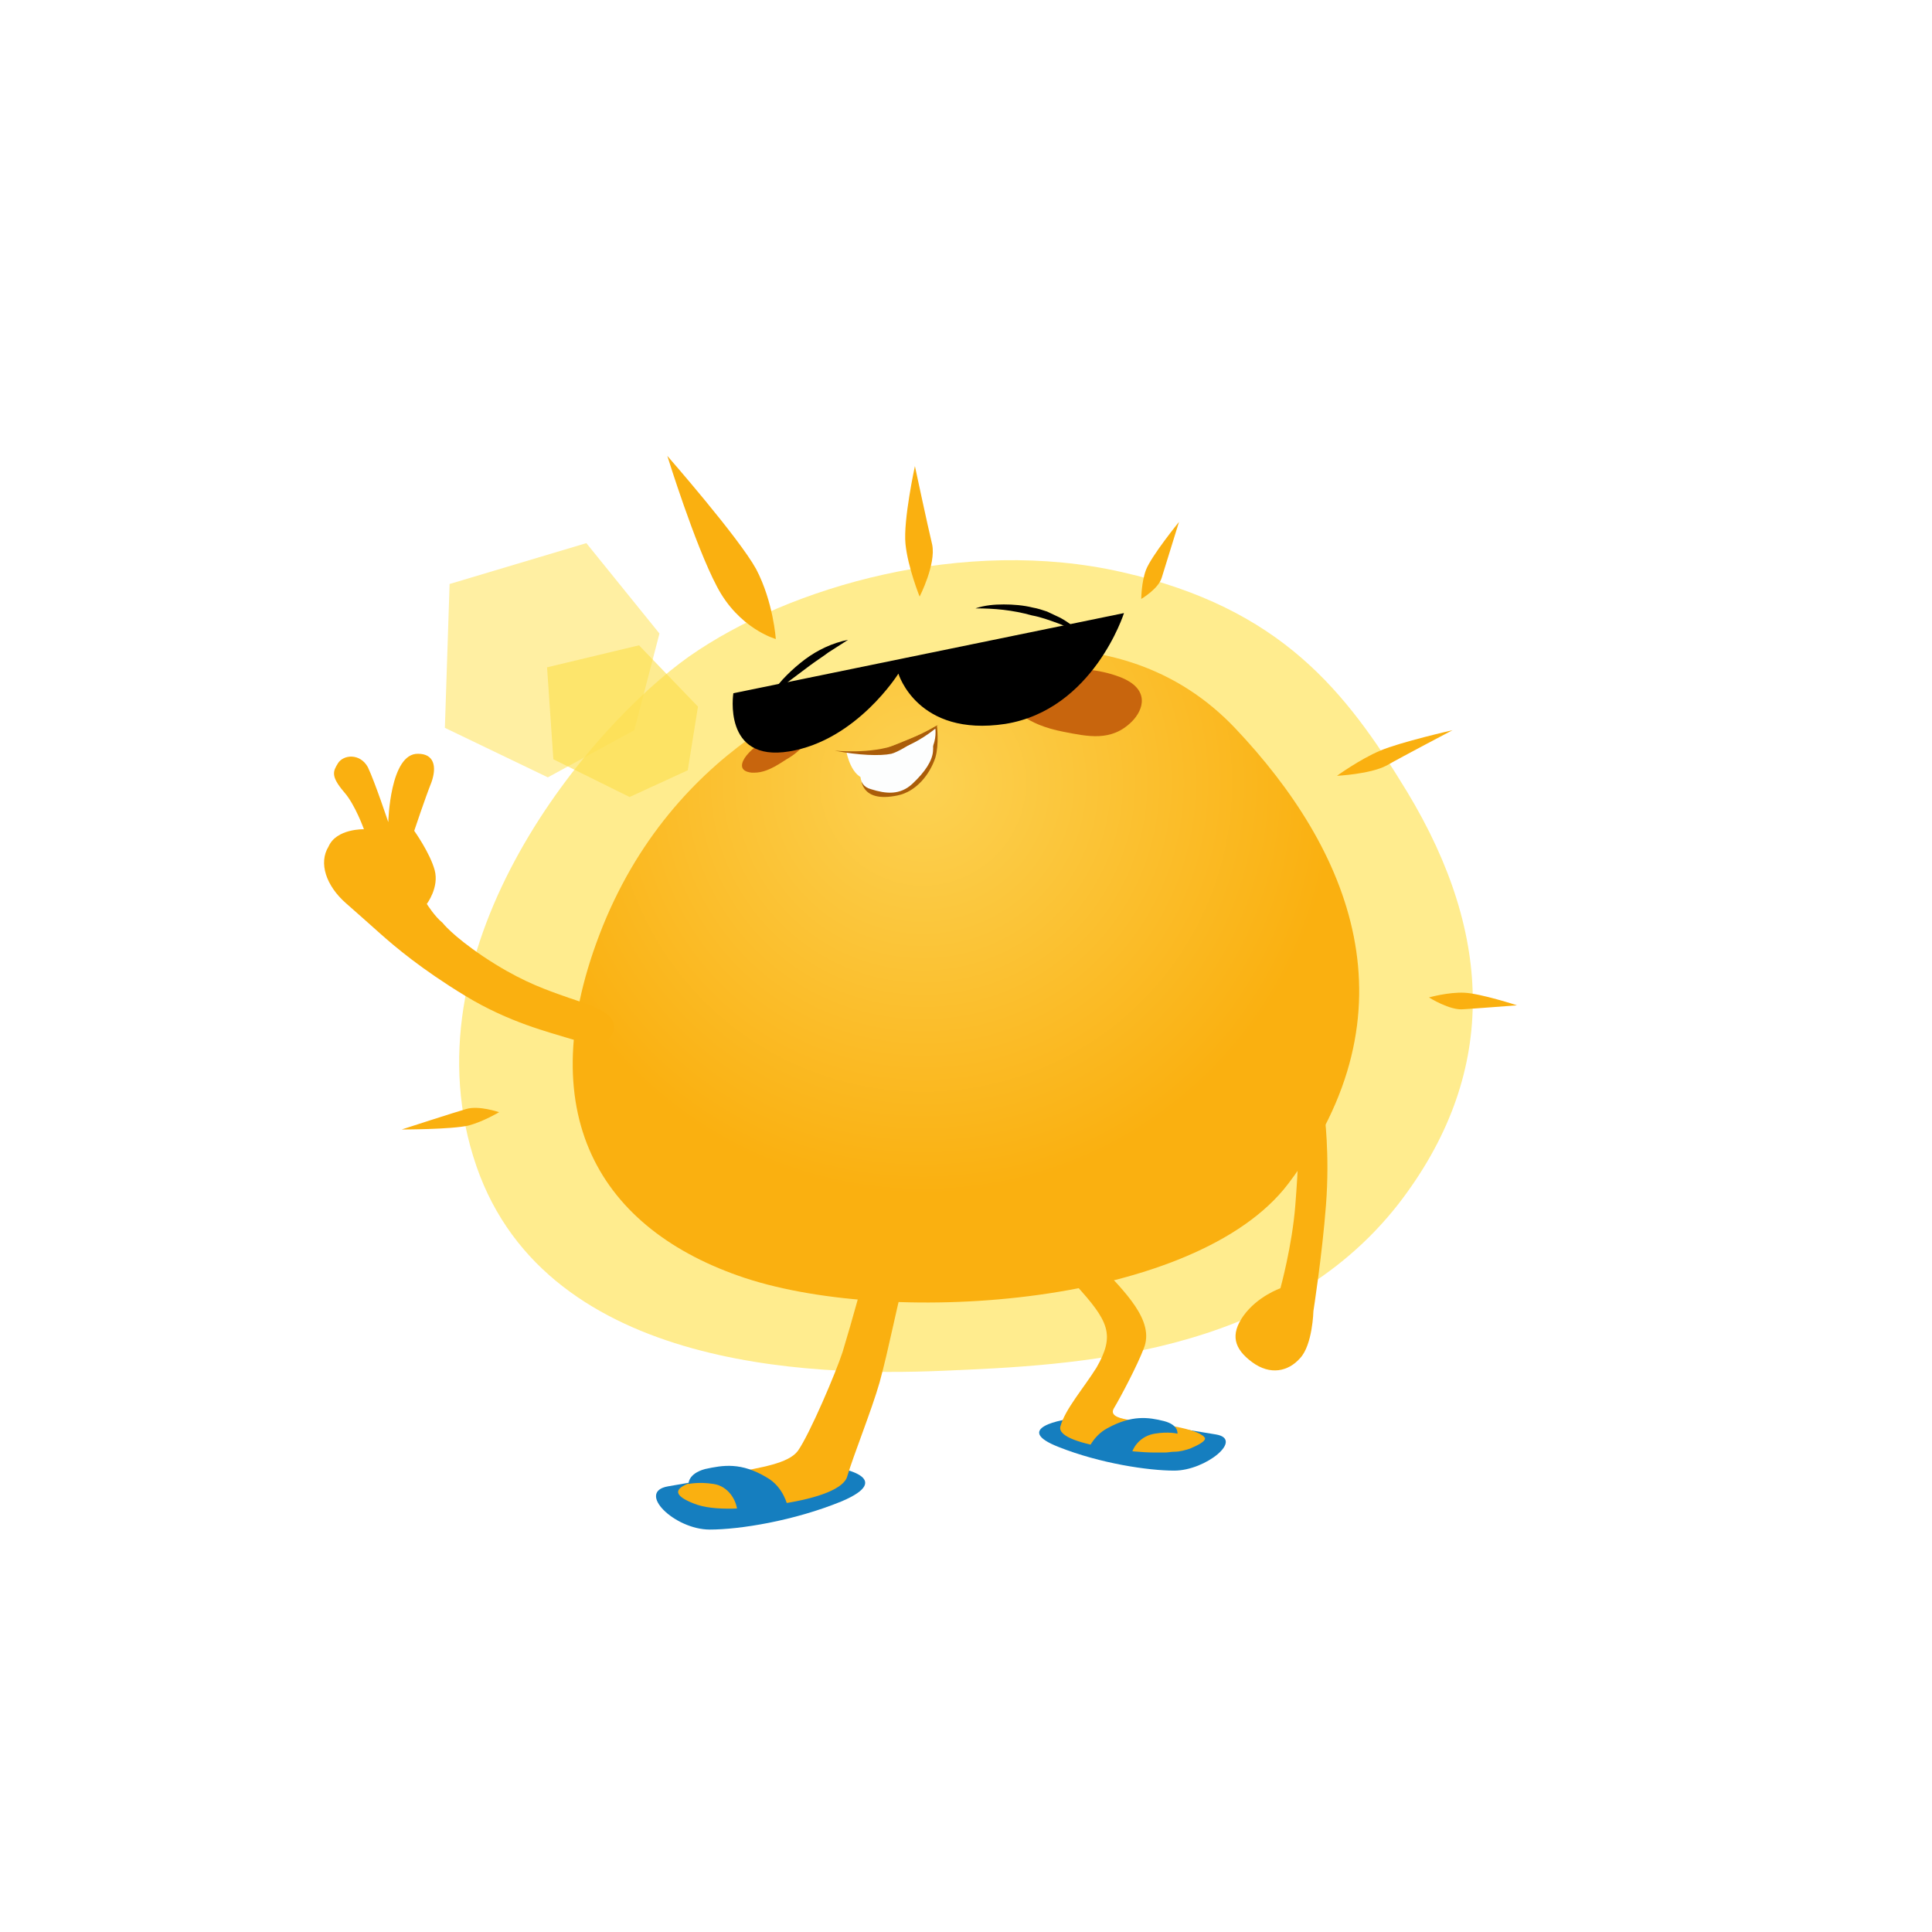 <?xml version="1.0" encoding="utf-8"?>
<!-- Generator: Adobe Illustrator 22.0.0, SVG Export Plug-In . SVG Version: 6.00 Build 0)  -->
<svg version="1.1" id="mascotte" xmlns="http://www.w3.org/2000/svg" xmlns:xlink="http://www.w3.org/1999/xlink" x="0px" y="0px"
	 viewBox="0 0 245.8 245.8" style="enable-background:new 0 0 245.8 245.8;" xml:space="preserve">
<style type="text/css">
	.st0{opacity:0.6;}
	.st1{fill-rule:evenodd;clip-rule:evenodd;fill:#FFDF43;}
	.st2{fill-rule:evenodd;clip-rule:evenodd;fill:url(#SVGID_1_);}
	.st3{fill-rule:evenodd;clip-rule:evenodd;fill:#FAB010;}
	.st4{fill-rule:evenodd;clip-rule:evenodd;fill:#157EBF;}
	.st5{opacity:0.6;fill:#FFE565;}
	.st6{opacity:0.6;fill:#FCDE48;}
	.st7{fill-rule:evenodd;clip-rule:evenodd;fill:#AA5D0A;}
	.st8{fill-rule:evenodd;clip-rule:evenodd;fill:#FDFEFE;}
	.st9{fill:#C8650D;}
	.st10{fill-rule:evenodd;clip-rule:evenodd;fill:#C8650D;}
	.st11{fill-rule:evenodd;clip-rule:evenodd;}
	.st12{clip-path:url(#SVGID_4_);}
	.st13{clip-path:url(#SVGID_5_);}
	.st14{fill:none;stroke:#FFFFFF;stroke-width:4;stroke-miterlimit:10;}
	.st15{fill:none;stroke:#FFFFFF;stroke-width:0.75;stroke-miterlimit:10;}
	.st16{fill:none;stroke:#FFFFFF;stroke-width:2;stroke-miterlimit:10;}
	.st17{fill:none;stroke:#FFFFFF;stroke-width:1.75;stroke-miterlimit:10;}
	.st18{fill:none;stroke:#FFFFFF;stroke-width:0.25;stroke-miterlimit:10;}
	.st19{clip-path:url(#SVGID_8_);}
	.st20{clip-path:url(#SVGID_9_);}
	.st21{fill-rule:evenodd;clip-rule:evenodd;fill:url(#SVGID_10_);}
	.st22{clip-path:url(#SVGID_13_);}
	.st23{clip-path:url(#SVGID_14_);}
	.st24{clip-path:url(#SVGID_17_);}
	.st25{clip-path:url(#SVGID_18_);}
	.st26{fill-rule:evenodd;clip-rule:evenodd;fill:url(#SVGID_19_);}
	.st27{clip-path:url(#SVGID_22_);}
	.st28{clip-path:url(#SVGID_23_);}
	.st29{clip-path:url(#SVGID_26_);}
	.st30{clip-path:url(#SVGID_27_);}
	.st31{fill:none;}
	.st32{fill:#4D2200;}
	.st33{fill:#3B5172;}
	.st34{fill:#60BFBB;}
	.st35{fill:#B3E5E2;}
	.st36{fill:#9BFFF8;}
	.st37{fill:url(#XMLID_7_);}
	.st38{fill:url(#XMLID_8_);}
	.st39{fill:url(#XMLID_9_);}
	.st40{fill:url(#XMLID_10_);}
	.st41{fill:url(#XMLID_11_);}
	.st42{fill:url(#XMLID_12_);}
	.st43{fill:url(#XMLID_13_);}
	.st44{fill:url(#XMLID_15_);}
	.st45{fill:url(#XMLID_16_);}
	.st46{fill:url(#XMLID_18_);}
	.st47{fill:url(#XMLID_20_);}
	.st48{fill:url(#XMLID_21_);}
	.st49{fill:url(#XMLID_22_);}
	.st50{fill:url(#XMLID_23_);}
	.st51{fill:url(#XMLID_25_);}
	.st52{fill:url(#XMLID_26_);}
	.st53{fill:url(#XMLID_27_);}
	.st54{fill-rule:evenodd;clip-rule:evenodd;fill:url(#SVGID_28_);}
	.st55{fill:#C95534;}
	.st56{fill:url(#SVGID_29_);}
	.st57{fill:#A2CBF1;}
	.st58{fill:#157EBF;}
	.st59{clip-path:url(#SVGID_31_);fill:none;stroke:#2B89E0;stroke-width:2.863;stroke-miterlimit:10;}
	.st60{fill:url(#SVGID_32_);}
	.st61{clip-path:url(#SVGID_34_);fill:none;stroke:#2B89E0;stroke-width:2.863;stroke-miterlimit:10;}
	.st62{fill:#CC5D3F;}
	.st63{fill:#FFC66B;}
	.st64{fill:#FFE3A3;}
	.st65{fill:#2B89E0;}
	.st66{fill-rule:evenodd;clip-rule:evenodd;fill:#FAB315;}
	.st67{clip-path:url(#SVGID_37_);}
	.st68{clip-path:url(#SVGID_38_);}
	.st69{clip-path:url(#SVGID_41_);}
	.st70{clip-path:url(#SVGID_42_);}
	.st71{fill-rule:evenodd;clip-rule:evenodd;fill:url(#SVGID_43_);}
	.st72{clip-path:url(#SVGID_46_);}
	.st73{clip-path:url(#SVGID_47_);}
	.st74{clip-path:url(#SVGID_50_);}
	.st75{clip-path:url(#SVGID_51_);}
	.st76{fill-rule:evenodd;clip-rule:evenodd;fill:url(#SVGID_52_);}
	.st77{fill-rule:evenodd;clip-rule:evenodd;fill:#42433E;}
	.st78{clip-path:url(#SVGID_54_);}
	.st79{fill-rule:evenodd;clip-rule:evenodd;fill:#FFFFFF;}
	.st80{clip-path:url(#SVGID_57_);}
	.st81{clip-path:url(#SVGID_58_);}
	.st82{clip-path:url(#SVGID_61_);}
	.st83{clip-path:url(#SVGID_62_);}
	.st84{fill-rule:evenodd;clip-rule:evenodd;fill:url(#SVGID_63_);}
	.st85{clip-path:url(#SVGID_65_);}
	.st86{fill:#FAB010;}
	.st87{clip-path:url(#SVGID_68_);}
	.st88{clip-path:url(#SVGID_69_);}
	.st89{clip-path:url(#SVGID_72_);}
	.st90{clip-path:url(#SVGID_73_);}
	.st91{fill-rule:evenodd;clip-rule:evenodd;fill:url(#SVGID_74_);}
	.st92{fill:#AA5D0A;}
	.st93{clip-path:url(#SVGID_77_);}
	.st94{clip-path:url(#SVGID_78_);}
	.st95{clip-path:url(#SVGID_81_);}
	.st96{clip-path:url(#SVGID_82_);}
	.st97{fill-rule:evenodd;clip-rule:evenodd;fill:url(#SVGID_83_);}
	.st98{fill-rule:evenodd;clip-rule:evenodd;fill:#E9AB48;}
	.st99{fill-rule:evenodd;clip-rule:evenodd;fill:#AA2C0A;}
	.st100{fill-rule:evenodd;clip-rule:evenodd;fill:#FFE565;}
	.st101{fill-rule:evenodd;clip-rule:evenodd;fill:#753E22;}
	.st102{fill-rule:evenodd;clip-rule:evenodd;fill:#3CB13C;}
	.st103{clip-path:url(#SVGID_86_);}
	.st104{clip-path:url(#SVGID_87_);}
	.st105{clip-path:url(#SVGID_90_);}
	.st106{clip-path:url(#SVGID_91_);}
	.st107{fill-rule:evenodd;clip-rule:evenodd;fill:url(#SVGID_92_);}
	.st108{clip-path:url(#SVGID_95_);}
	.st109{clip-path:url(#SVGID_96_);}
	.st110{clip-path:url(#SVGID_99_);}
	.st111{clip-path:url(#SVGID_100_);}
	.st112{fill-rule:evenodd;clip-rule:evenodd;fill:url(#SVGID_101_);}
	.st113{fill:#A7A89E;}
	.st114{fill:none;stroke:#A7A89E;stroke-width:0.25;stroke-miterlimit:10;}
	.st115{fill:#FDBA1D;}
	.st116{fill:#FFFFFF;}
	.st117{fill:#42433E;}
	.st118{fill:#2B2B28;}
	.st119{fill:#111110;}
	.st120{clip-path:url(#SVGID_104_);}
	.st121{clip-path:url(#SVGID_105_);}
	.st122{clip-path:url(#SVGID_108_);}
	.st123{clip-path:url(#SVGID_109_);}
	.st124{fill-rule:evenodd;clip-rule:evenodd;fill:#33383F;}
	.st125{fill:#272E35;}
	.st126{fill-rule:evenodd;clip-rule:evenodd;fill:url(#SVGID_110_);}
	.st127{fill-rule:evenodd;clip-rule:evenodd;fill:#434E5B;}
	.st128{opacity:0.5;fill-rule:evenodd;clip-rule:evenodd;fill:#FDFEFE;}
	.st129{fill-rule:evenodd;clip-rule:evenodd;fill:#FF4100;}
	.st130{fill-rule:evenodd;clip-rule:evenodd;fill:#7A1A00;}
	.st131{fill-rule:evenodd;clip-rule:evenodd;fill:#11A700;}
	.st132{fill-rule:evenodd;clip-rule:evenodd;fill:#165500;}
	.st133{fill-rule:evenodd;clip-rule:evenodd;fill:#0072CC;}
	.st134{fill-rule:evenodd;clip-rule:evenodd;fill:#00446F;}
	.st135{fill-rule:evenodd;clip-rule:evenodd;fill:url(#SVGID_111_);}
	.st136{fill-rule:evenodd;clip-rule:evenodd;fill:url(#SVGID_112_);}
	.st137{fill-rule:evenodd;clip-rule:evenodd;fill:#FCCF4E;}
	.st138{clip-path:url(#SVGID_115_);}
	.st139{clip-path:url(#SVGID_116_);}
	.st140{fill:none;stroke:#FFFFFF;stroke-width:3.358;stroke-miterlimit:10;}
	.st141{fill:none;stroke:#FFFFFF;stroke-width:0.63;stroke-miterlimit:10;}
	.st142{fill:none;stroke:#FFFFFF;stroke-width:1.679;stroke-miterlimit:10;}
	.st143{fill:none;stroke:#FFFFFF;stroke-width:1.469;stroke-miterlimit:10;}
	.st144{fill:none;stroke:#FFFFFF;stroke-width:0.21;stroke-miterlimit:10;}
	.st145{clip-path:url(#SVGID_119_);}
	.st146{clip-path:url(#SVGID_120_);}
	.st147{fill-rule:evenodd;clip-rule:evenodd;fill:none;stroke:#AA5D0A;stroke-width:0.965;stroke-miterlimit:10;}
	.st148{fill-rule:evenodd;clip-rule:evenodd;fill:#272E35;}
	.st149{fill:#33383F;}
	.st150{fill-rule:evenodd;clip-rule:evenodd;fill:url(#SVGID_121_);}
	.st151{fill:#4F0000;}
	.st152{fill:url(#SVGID_122_);}
	.st153{clip-path:url(#SVGID_124_);}
	.st154{fill:#EF7031;}
	.st155{fill:#F9CC02;}
	.st156{fill:#929497;}
	.st157{fill:#FF4100;}
	.st158{fill:#231F20;}
	.st159{fill:#B3B3B3;}
	.st160{fill:#58595B;}
	.st161{fill-rule:evenodd;clip-rule:evenodd;fill:#FAB212;}
	.st162{fill-rule:evenodd;clip-rule:evenodd;fill:url(#SVGID_125_);}
	.st163{clip-path:url(#SVGID_128_);}
	.st164{clip-path:url(#SVGID_129_);}
	.st165{fill:none;stroke:#FFFFFF;stroke-width:3.772;stroke-miterlimit:10;}
	.st166{fill:none;stroke:#FFFFFF;stroke-width:0.707;stroke-miterlimit:10;}
	.st167{fill:none;stroke:#FFFFFF;stroke-width:1.886;stroke-miterlimit:10;}
	.st168{fill:none;stroke:#FFFFFF;stroke-width:1.65;stroke-miterlimit:10;}
	.st169{fill:none;stroke:#FFFFFF;stroke-width:0.236;stroke-miterlimit:10;}
	.st170{clip-path:url(#SVGID_132_);}
	.st171{clip-path:url(#SVGID_133_);}
	.st172{fill:#FFD28C;}
	.st173{fill:#EEB96C;}
	.st174{fill:#DB84B5;}
	.st175{fill:#62B146;}
	.st176{fill:#A9C63D;}
	.st177{fill:#957F4B;}
	.st178{fill:#AD9568;}
	.st179{fill:#825F26;}
	.st180{fill:#CE7829;}
	.st181{fill:#AC5A26;}
	.st182{fill-rule:evenodd;clip-rule:evenodd;fill:none;stroke:#EAA211;stroke-width:5;stroke-miterlimit:10;}
	.st183{fill-rule:evenodd;clip-rule:evenodd;fill:url(#SVGID_134_);}
	.st184{fill:#FA852D;}
	.st185{fill:#F5752A;}
	.st186{fill:#F99E29;}
	.st187{fill-rule:evenodd;clip-rule:evenodd;fill:none;stroke:#FABA24;stroke-width:5;stroke-miterlimit:10;}
	.st188{fill-rule:evenodd;clip-rule:evenodd;fill:#EAA211;}
	.st189{fill-rule:evenodd;clip-rule:evenodd;fill:#FABA24;}
	.st190{fill:url(#SVGID_135_);}
	.st191{fill:url(#SVGID_136_);}
	.st192{filter:url(#Adobe_OpacityMaskFilter);}
	.st193{filter:url(#Adobe_OpacityMaskFilter_1_);}
	.st194{mask:url(#SVGID_137_);fill:url(#SVGID_138_);}
	.st195{opacity:0.14;fill:url(#SVGID_139_);}
	.st196{filter:url(#Adobe_OpacityMaskFilter_2_);}
	.st197{filter:url(#Adobe_OpacityMaskFilter_3_);}
	.st198{mask:url(#SVGID_140_);fill:url(#SVGID_141_);}
	.st199{opacity:0.14;fill:url(#SVGID_142_);}
	.st200{fill:url(#SVGID_143_);}
	.st201{fill:url(#SVGID_144_);}
	.st202{fill:url(#SVGID_145_);}
	.st203{fill:url(#SVGID_146_);}
	.st204{fill:#CBEAF6;}
	.st205{fill:#96D7ED;}
	.st206{fill:#F06888;}
	.st207{fill:#F395BE;}
	.st208{fill:#C84C27;}
	.st209{fill:#F16822;}
	.st210{fill:#F37940;}
	.st211{fill:#F37B4C;}
	.st212{fill:#4C3427;}
	.st213{fill:#9F3022;}
	.st214{fill-rule:evenodd;clip-rule:evenodd;fill:url(#SVGID_147_);}
	
		.st215{fill-rule:evenodd;clip-rule:evenodd;fill:none;stroke:#FAB010;stroke-width:10.343;stroke-linecap:round;stroke-linejoin:round;stroke-miterlimit:10;}
	
		.st216{fill-rule:evenodd;clip-rule:evenodd;fill:none;stroke:#FAB010;stroke-width:11;stroke-linecap:round;stroke-linejoin:round;stroke-miterlimit:10;}
	.st217{clip-path:url(#SVGID_150_);}
	.st218{clip-path:url(#SVGID_151_);}
	.st219{fill:none;stroke:#FFFFFF;stroke-width:4.33;stroke-miterlimit:10;}
	.st220{fill:none;stroke:#FFFFFF;stroke-width:0.812;stroke-miterlimit:10;}
	.st221{fill:none;stroke:#FFFFFF;stroke-width:2.165;stroke-miterlimit:10;}
	.st222{fill:none;stroke:#FFFFFF;stroke-width:1.894;stroke-miterlimit:10;}
	.st223{fill:none;stroke:#FFFFFF;stroke-width:0.271;stroke-miterlimit:10;}
	.st224{clip-path:url(#SVGID_154_);}
	.st225{clip-path:url(#SVGID_155_);}
	.st226{fill:none;stroke:#A7A89E;stroke-width:0.28;stroke-miterlimit:10;}
	
		.st227{fill-rule:evenodd;clip-rule:evenodd;fill:none;stroke:#FFFFFF;stroke-width:0.75;stroke-linecap:round;stroke-miterlimit:10;}
	.st228{fill-rule:evenodd;clip-rule:evenodd;fill:none;stroke:#FFFFFF;stroke-width:2.519;stroke-miterlimit:10;}
	.st229{fill:#4F2706;}
	.st230{opacity:0.25;fill:#FFFFFF;}
	.st231{fill-rule:evenodd;clip-rule:evenodd;fill:#A7A89E;}
	.st232{fill-rule:evenodd;clip-rule:evenodd;fill:none;stroke:#42433E;stroke-width:0.964;stroke-miterlimit:10;}
	.st233{opacity:0.5;fill:url(#SVGID_156_);}
	.st234{fill:#AEAFA3;}
	.st235{fill-rule:evenodd;clip-rule:evenodd;fill:url(#SVGID_157_);}
	.st236{fill:url(#SVGID_158_);}
	.st237{opacity:0.4;}
	.st238{fill:url(#SVGID_159_);}
	.st239{fill-rule:evenodd;clip-rule:evenodd;fill:none;stroke:#FAB011;stroke-width:5.362;stroke-miterlimit:10;}
	
		.st240{fill-rule:evenodd;clip-rule:evenodd;fill:none;stroke:#FABA24;stroke-width:3;stroke-linecap:round;stroke-linejoin:round;stroke-miterlimit:10;}
	
		.st241{fill-rule:evenodd;clip-rule:evenodd;fill:none;stroke:#FABA24;stroke-width:2;stroke-linecap:round;stroke-linejoin:round;stroke-miterlimit:10;}
	
		.st242{fill-rule:evenodd;clip-rule:evenodd;fill:none;stroke:#FABA24;stroke-width:2.5;stroke-linecap:round;stroke-linejoin:round;stroke-miterlimit:10;}
	.st243{fill-rule:evenodd;clip-rule:evenodd;fill:url(#SVGID_160_);}
	.st244{fill-rule:evenodd;clip-rule:evenodd;fill:url(#SVGID_161_);}
	.st245{opacity:0.5;fill:#FFE3A3;}
	.st246{fill-rule:evenodd;clip-rule:evenodd;fill:#32383F;}
	.st247{fill:#32383F;}
	.st248{fill:url(#SVGID_162_);}
	.st249{filter:url(#Adobe_OpacityMaskFilter_4_);}
	.st250{filter:url(#Adobe_OpacityMaskFilter_5_);}
	.st251{mask:url(#SVGID_163_);fill:url(#SVGID_164_);}
	.st252{opacity:0.5;fill:url(#SVGID_165_);}
	.st253{filter:url(#Adobe_OpacityMaskFilter_6_);}
	.st254{filter:url(#Adobe_OpacityMaskFilter_7_);}
	.st255{mask:url(#SVGID_166_);fill:url(#SVGID_167_);}
	.st256{opacity:0.5;fill:url(#SVGID_168_);}
	.st257{fill:url(#SVGID_169_);}
	.st258{opacity:0.5;}
	.st259{fill:#FFFDF0;}
	.st260{fill-rule:evenodd;clip-rule:evenodd;fill:none;stroke:#32383F;stroke-width:2;stroke-linecap:round;stroke-miterlimit:10;}
	.st261{opacity:0.2;}
	.st262{fill:none;stroke:#FDFEFE;stroke-width:2;stroke-miterlimit:10;}
	.st263{fill:none;stroke:#FDFEFE;stroke-width:2;stroke-miterlimit:10;stroke-dasharray:1.03,8.241;}
</style>
<g>
	<g id="Shape_9_6_" class="st0">
		<g>
			<path class="st1" d="M179,100.7c-7.8-12.8-16-23.3-36.2-27.9c-20.1-4.6-42.4,1.8-55.1,10.7c-12.6,8.9-35.9,36.4-27.5,63.6
				c8.3,27.2,43.1,28,59.7,27.3c16.7-0.7,42.8-1.8,58-21.2C190.5,136.9,190.2,119.2,179,100.7z"/>
		</g>
	</g>
	<g>
		<radialGradient id="SVGID_1_" cx="117.422" cy="99.572" r="52.434" gradientUnits="userSpaceOnUse">
			<stop  offset="0" style="stop-color:#FCD253"/>
			<stop  offset="1" style="stop-color:#FAB010"/>
		</radialGradient>
		<path class="st2" d="M114.8,85c-7.3,1.6-28.4,8.9-38.1,32.8c-9.6,23.9-0.3,38.7,18.1,44.8c19.2,6.3,57.4,3.4,69.1-12
			c16.6-22,7.9-42.5-6.8-58C142.9,77.7,122.8,83.2,114.8,85z"/>
	</g>
	<path class="st3" d="M193,127.9c0,0-4.6-1.5-6.7-1.6c-2-0.1-4.5,0.6-4.5,0.6s2.7,1.7,4.4,1.5C187.9,128.3,193,127.9,193,127.9z"/>
	<path class="st3" d="M184.8,92.9c0,0-6.6,1.5-9.2,2.6c-2.6,1.1-5.5,3.2-5.5,3.2s4.2-0.2,6.3-1.3C178.5,96.2,184.8,92.9,184.8,92.9z
		"/>
	<path class="st3" d="M116.4,59.3c0,0-1.5,6.9-1.2,9.9c0.3,3,1.8,6.7,1.8,6.7s2.1-4.1,1.6-6.6C118,66.8,116.4,59.3,116.4,59.3z"/>
	<path class="st3" d="M150,66.4c0,0-3.5,4.3-4.2,6.1c-0.6,1.6-0.6,3.7-0.6,3.7s2.2-1.3,2.6-2.7C148.1,72.5,150,66.4,150,66.4z"/>
	<path class="st3" d="M51.1,143.7c0,0,6.3,0,8.5-0.5c1.9-0.5,3.9-1.7,3.9-1.7s-2.6-0.9-4.2-0.4C58.2,141.4,51.1,143.7,51.1,143.7z"
		/>
	<path class="st3" d="M84.9,58c0,0,3.5,11.3,6.3,16.6c2.8,5.4,7.5,6.7,7.5,6.7s-0.3-4.7-2.5-8.9C94,68.4,84.9,58,84.9,58z"/>
	<g>
		<path class="st3" d="M44,114.9c1.6,1.4,2.6,2.3,4.4,3.9c1.8,1.6,5.2,4.5,10.8,7.9c5.6,3.4,10.6,4.6,13.5,5.5
			c2.9,0.9,5.3,0.6,5.4-1.4c0.2-2.3-3.8-3.1-7-4.3c-2.5-0.9-5.4-2-9.6-4.8c-4-2.7-5.2-4.3-5.2-4.3c-1-0.8-2-2.4-2-2.4s1.6-2.1,1-4.3
			c-0.6-2.2-2.6-5-2.6-5s1.4-4.2,2.2-6.2c0.7-2,0.3-3.6-1.7-3.6c-3.6-0.1-3.8,8.7-3.8,8.7s-1.7-5.1-2.6-7c-1-1.8-3.1-1.6-3.8-0.5
			c-0.6,1-1,1.6,0.8,3.7c1.4,1.6,2.5,4.7,2.5,4.7s-3.5-0.1-4.5,2.2C40.5,109.8,41.5,112.7,44,114.9z"/>
	</g>
	<g>
		<path class="st4" d="M104.5,186.5c2.8,0.1,9.4,1.6,2.6,4.5c-6.1,2.5-13,3.6-16.8,3.6c-4.5,0-9.4-4.8-5.3-5.5c4-0.7,6.9-1.2,10-1.5
			C98.8,187.2,102.3,186.4,104.5,186.5z"/>
		<path class="st3" d="M110.8,159c-1.2,4.7-2.3,8.7-3.6,13c-0.8,2.5-4.2,10.5-5.7,12.6c-1.2,1.6-4.7,2.1-8.3,2.8
			c-3.6,0.7-10.3,1.8-4.9,3.9c2.5,1,6.8,0.7,11.3,0c4.5-0.7,7.8-1.9,8.2-3.5c0.8-2.7,3.1-8.4,4.1-11.9c1.3-4.8,1.8-8,3.2-13.4
			C116.8,156,111.7,155.3,110.8,159z"/>
		<path class="st4" d="M100.2,191.6c0,0-0.5-2.4-2.6-3.6c-3.3-2-5.6-1.6-7.9-1.1c-2.2,0.6-2.1,1.9-2.1,1.9s1.3-0.3,3.2,0
			c1.9,0.3,2.9,2.1,3,3.4C95.9,193,100.2,191.6,100.2,191.6z"/>
	</g>
	<g>
		<path class="st4" d="M137.4,180.4c-2.5,0.1-8.6,1.4-2.7,3.7c5.3,2.1,11.4,3,14.7,3c4,0,8.9-4,5.3-4.6c-3.6-0.6-6.1-1-8.8-1.2
			C142.4,181,139.4,180.4,137.4,180.4z"/>
		<path class="st3" d="M139.9,160.9c3.1,3.4,7.1,7.1,5.6,10.7c-0.8,2.1-2.9,6.1-3.8,7.6c-0.9,1.6,3.4,1.5,6.1,2
			c1.4,0.2,3.5,0.6,4.6,1.1c0.3,0.1,0.5,0.3,0.7,0.4c0.1,0.1,0.1,0.2,0.2,0.2c0,0,0,0.1,0,0.1c0,0,0,0.1,0,0.1
			c-0.1,0.3-0.7,0.7-1.9,1.2c-0.6,0.2-1.3,0.4-2,0.4c-0.4,0-0.8,0.1-1.2,0.1c-0.2,0-0.4,0-0.6,0c-0.1,0-0.2,0-0.3,0
			c-0.1,0-0.2,0-0.3,0c-1.7,0-3.6-0.2-5.6-0.5c-3.8-0.6-6.8-1.5-6.5-2.8c0.6-2.2,2.9-4.8,4.6-7.5c2.4-4.2,1.6-5.9-2.8-10.7
			c-1-1.1-1.3-2-1.2-2.6c0-0.1,0-0.2,0-0.2c0-0.1,0-0.1,0.1-0.2c0.1-0.1,0.1-0.2,0.2-0.3c0.2-0.2,0.4-0.4,0.6-0.5
			c0.2-0.1,0.5-0.2,0.8-0.2c0.3,0,0.6,0.1,0.9,0.2C138.7,159.8,139.4,160.2,139.9,160.9z"/>
		<path class="st4" d="M138.3,184.7c0,0,0.7-2,2.6-3c3.1-1.7,5.2-1.4,7.2-0.9c1.9,0.5,1.7,1.6,1.7,1.6s-1.1-0.3-2.9,0
			c-1.8,0.3-2.8,1.7-3,2.8C142,185.8,138.3,184.7,138.3,184.7z"/>
	</g>
	<g>
		<path class="st3" d="M168.5,141.7c0,0,0.7,5.1,0.2,11.6c-0.5,6.5-1.6,13.5-1.6,13.5s-0.1,4.3-1.7,6c-1.5,1.7-3.8,2.2-6.1,0.5
			s-2.8-3.5-1.1-5.9c1.8-2.5,4.7-3.5,4.7-3.5s1.5-5.4,1.9-10.6c0.4-5.2,0.5-7.7,0.1-11.6C164.4,137.9,167.9,136.8,168.5,141.7z"/>
	</g>
	<polygon class="st5" points="80.7,92.9 69.7,98.9 56.6,92.6 57.2,74.3 74.6,69.1 83.9,80.6 	"/>
	<polygon class="st6" points="87.5,98 80.1,101.4 70.4,96.6 69.6,84.9 81.3,82.1 88.8,89.9 	"/>
	<g>
		<path d="M98.2,88.3c0.5-0.9,1.2-1.7,1.9-2.4c0.7-0.7,1.5-1.4,2.3-2c1.6-1.2,3.5-2.1,5.5-2.5l-2.5,1.6c-0.8,0.6-1.6,1.1-2.4,1.7
			C101.4,85.9,99.8,87.1,98.2,88.3z"/>
	</g>
	<g>
		<path d="M124.1,77.4c1.2-0.4,2.4-0.5,3.6-0.5c1.2,0,2.5,0.1,3.7,0.4c0.6,0.1,1.2,0.3,1.8,0.5c0.6,0.3,1.1,0.5,1.7,0.8
			c1.1,0.6,2.1,1.4,2.9,2.2c-1.1-0.5-2.1-1.1-3.2-1.5c-1.1-0.4-2.2-0.8-3.3-1C128.8,77.6,126.5,77.4,124.1,77.4z"/>
	</g>
	<g>
		<path class="st7" d="M117.5,93.3l1.7-1c0,0,0.3,2.4-0.2,4.1c-0.7,2.1-2.4,4.3-4.8,4.8c-2.4,0.5-3.7,0-4.3-1s-0.1-1.5,0-1.7
			c0.1-0.2,1.9-2.9,1.9-2.9"/>
		<path class="st8" d="M109.6,97.8c0,0-0.7,2.1,1.2,2.6c1.9,0.6,3.7,0.8,5.3-0.7s2.5-2.9,2.6-4.1c0.1-1.1-0.2-1.9-0.2-1.9
			s-4.5,3.6-6,3.8s-1.7,0.2-1.7,0.2H109.6z"/>
		<path class="st8" d="M107.7,95.7c0,0,0.6,3.3,2.6,3.4c2,0.1,2.8,0.1,4.1-0.2c1.2-0.4,3.4-2.4,4.1-3.6c0.7-1.2,0.5-2.6,0.5-2.6
			s-2.4,2-4.8,2.6C112.6,95.6,109.8,96,107.7,95.7z"/>
		<path class="st7" d="M106.2,95.5c0,0,4.6,0.5,8-0.8c3.4-1.4,5.2-2.5,5.2-2.5s-4.4,3.3-6,3.7C112,96.2,109.2,96.1,106.2,95.5z"/>
		<g>
			<path class="st9" d="M101.4,93.2c-0.4,0-3.2,0.3-4.9,1.5c-1.2,0.9-2.1,1.9-2.1,2.7c0,0.5,0.4,0.8,1.2,0.9c0.1,0,0.2,0,0.4,0
				c1.8,0,3.5-1.4,4.4-1.9c1-0.6,1.9-1.5,2.3-2.2c0.1-0.1,0.1-0.2,0.1-0.3C102.6,93.4,101.8,93.2,101.4,93.2
				C101.4,93.2,101.4,93.2,101.4,93.2"/>
		</g>
		<path class="st10" d="M142.4,86.1c-5.1-1.9-11.6-1-13.4,2.3c-0.9,1.6,1.6,3.8,6.3,4.7c3.1,0.6,6.1,1.3,8.7-1.3
			C145.5,90.3,146.4,87.6,142.4,86.1z"/>
		<path class="st11" d="M143,78L93.3,88.2c0,0-1.4,8.8,7.1,7.4c8.6-1.4,13.9-9.9,13.9-9.9s2.4,8.1,13.6,6.4
			C139.1,90.3,143,78,143,78z"/>
		<g>
			<defs>
				<path id="SVGID_2_" d="M115.1,84.8l0.2,0.7c0.1,0.3,2.3,7.3,12.5,5.7c8-1.3,12.1-8.5,13.6-11.8L115.1,84.8z"/>
			</defs>
			<defs>
				<path id="SVGID_3_" d="M115.1,84.8l0.2,0.7c0.1,0.3,2.3,7.3,12.5,5.7c8-1.3,12.1-8.5,13.6-11.8L115.1,84.8z"/>
			</defs>
			<clipPath id="SVGID_4_">
				<use xlink:href="#SVGID_2_"  style="overflow:visible;"/>
			</clipPath>
			<clipPath id="SVGID_5_" class="st12">
				<use xlink:href="#SVGID_3_"  style="overflow:visible;"/>
			</clipPath>
			<g class="st13">
				<line class="st14" x1="128.5" y1="78.1" x2="112.9" y2="105.6"/>
				<line class="st14" x1="128.5" y1="78.1" x2="112.9" y2="105.6"/>
				<line class="st15" x1="120.1" y1="80.6" x2="105.7" y2="105.6"/>
				<line class="st15" x1="120.1" y1="80.6" x2="105.7" y2="105.6"/>
				<line class="st16" x1="123.2" y1="79.3" x2="108.2" y2="105.6"/>
				<line class="st16" x1="123.2" y1="79.3" x2="108.2" y2="105.6"/>
				<line class="st17" x1="140.5" y1="77.1" x2="124.3" y2="105.6"/>
				<line class="st17" x1="140.5" y1="77.1" x2="124.3" y2="105.6"/>
				<line class="st18" x1="142.7" y1="77.1" x2="126.4" y2="105.6"/>
				<line class="st18" x1="142.7" y1="77.1" x2="126.4" y2="105.6"/>
			</g>
		</g>
		<g>
			<defs>
				<path id="SVGID_6_" d="M94.2,89.1c-0.1,1.1,0,3.3,1.3,4.6c1,1,2.6,1.3,4.7,1c8-1.3,13.2-9.4,13.2-9.4l0.1-0.2L94.2,89.1z"/>
			</defs>
			<defs>
				<path id="SVGID_7_" d="M94.2,89.1c-0.1,1.1,0,3.3,1.3,4.6c1,1,2.6,1.3,4.7,1c8-1.3,13.2-9.4,13.2-9.4l0.1-0.2L94.2,89.1z"/>
			</defs>
			<clipPath id="SVGID_8_">
				<use xlink:href="#SVGID_6_"  style="overflow:visible;"/>
			</clipPath>
			<clipPath id="SVGID_9_" class="st19">
				<use xlink:href="#SVGID_7_"  style="overflow:visible;"/>
			</clipPath>
			<g class="st20">
				<line class="st14" x1="106.7" y1="82.3" x2="93.4" y2="105.6"/>
				<line class="st14" x1="106.7" y1="82.3" x2="93.4" y2="105.6"/>
				<line class="st15" x1="110.6" y1="82.3" x2="97.3" y2="105.6"/>
				<line class="st15" x1="110.6" y1="82.3" x2="97.3" y2="105.6"/>
			</g>
		</g>
	</g>
</g>
</svg>
